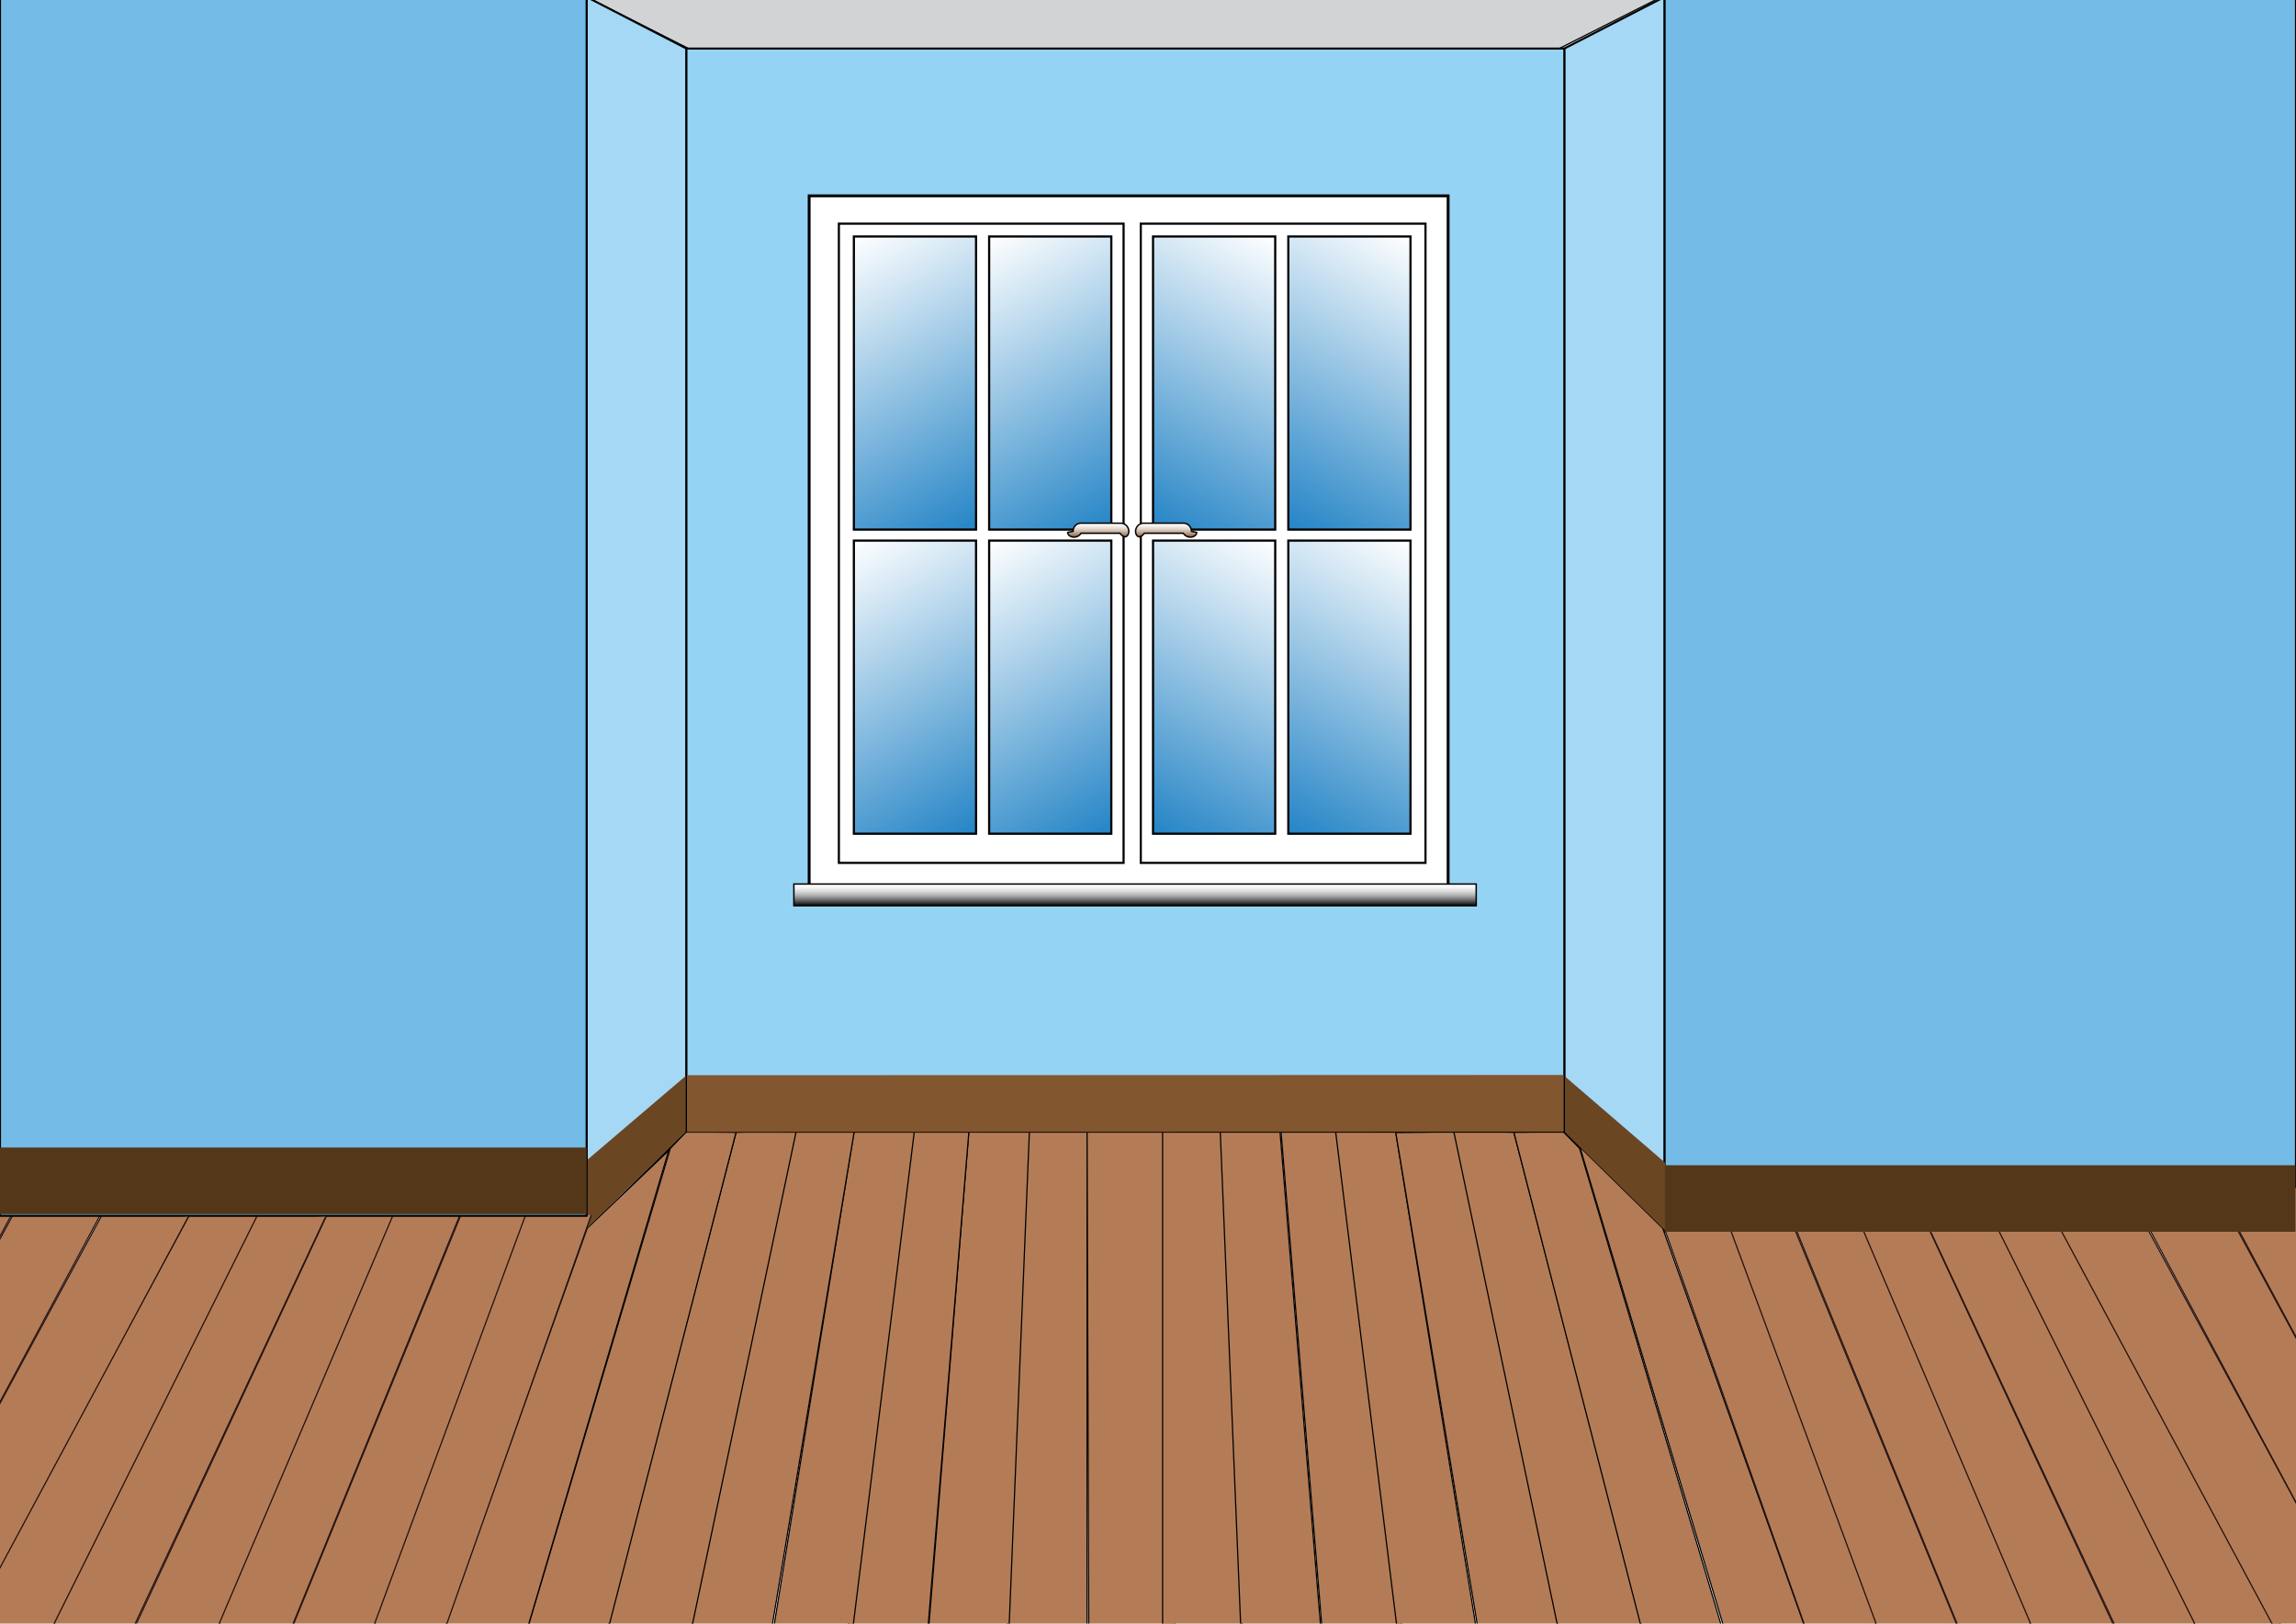 <svg id="Layer_1" data-name="Layer 1" xmlns="http://www.w3.org/2000/svg" xmlns:xlink="http://www.w3.org/1999/xlink" viewBox="0 0 841.9 595.3"><defs><style>.cls-1,.cls-10,.cls-19,.cls-25,.cls-6{fill:none;}.cls-2{fill:#89ae83;}.cls-3{fill:#c2e0af;}.cls-4{fill:#d8e8b2;}.cls-5{fill:#fff3dc;}.cls-6{stroke:#d8e8b2;stroke-width:0.6px;}.cls-7{clip-path:url(#clip-path);}.cls-8{fill:#d1d3d4;stroke-width:0.4px;}.cls-21,.cls-8{stroke:#23110f;}.cls-9{clip-path:url(#clip-path-2);}.cls-10,.cls-11,.cls-12,.cls-13,.cls-14,.cls-19,.cls-20,.cls-22,.cls-25,.cls-26,.cls-27,.cls-28,.cls-29,.cls-30,.cls-32,.cls-33,.cls-34,.cls-35,.cls-36,.cls-38{stroke:#010101;}.cls-10,.cls-13{stroke-width:0.44px;}.cls-11,.cls-38{fill:#75bbe7;}.cls-11{stroke-width:0.77px;}.cls-12{fill:#a4d8f5;}.cls-12,.cls-14,.cls-38{stroke-width:0.74px;}.cls-13,.cls-21{fill:#b37c57;}.cls-14{fill:#95d3f4;}.cls-15{fill:#82562f;}.cls-16{fill:#6b4623;}.cls-17{opacity:0.59;filter:url(#AI_GaussianBlur_4);}.cls-18{fill:url(#SVGID_7_);}.cls-19{stroke-width:0.52px;}.cls-20,.cls-24{fill:#fff;}.cls-20{stroke-width:1.05px;}.cls-21{stroke-width:0.44px;}.cls-22,.cls-30,.cls-36{stroke-width:0.52px;}.cls-22{fill:url(#linear-gradient);}.cls-23,.cls-31{opacity:0.53;}.cls-23{fill:url(#Fading_Sky);}.cls-25{stroke-width:0.79px;}.cls-26,.cls-27,.cls-28,.cls-29,.cls-32,.cls-33,.cls-34,.cls-35{stroke-width:0.8px;}.cls-26{fill:url(#linear-gradient-2);}.cls-27{fill:url(#linear-gradient-3);}.cls-28{fill:url(#linear-gradient-4);}.cls-29{fill:url(#linear-gradient-5);}.cls-30{fill:url(#linear-gradient-6);}.cls-31{fill:url(#Fading_Sky-2);}.cls-32{fill:url(#linear-gradient-7);}.cls-33{fill:url(#linear-gradient-8);}.cls-34{fill:url(#linear-gradient-9);}.cls-35{fill:url(#linear-gradient-10);}.cls-36{fill:url(#linear-gradient-11);}.cls-37{fill:#543719;}</style><clipPath id="clip-path"><rect class="cls-1" y="-1.3" width="843.9" height="596.54"/></clipPath><clipPath id="clip-path-2"><rect class="cls-1" x="133.9" y="-1.4" width="541.2" height="601.99"/></clipPath><filter id="AI_GaussianBlur_4" name="AI_GaussianBlur_4"><feGaussianBlur stdDeviation="4"/></filter><pattern id="SVGID_7_" data-name="SVGID 7 " width="50.8" height="58.86" patternTransform="matrix(1.04, 0, 0, -1.06, 1304.67, -1581.91)" patternUnits="userSpaceOnUse" viewBox="0 0 50.8 58.9"><rect class="cls-1" width="50.8" height="58.86"/><polygon class="cls-1" points="0 0 0 58.9 50.8 58.9 50.8 0 0 0"/><polygon class="cls-2" points="50.8 0 50.8 58.9 0 58.9 0 0 50.8 0"/><path class="cls-3" d="M16.4,31a.9.9,0,0,0-1.8,0A.9.9,0,0,0,16.4,31Z"/><path class="cls-3" d="M37.6,30.7a.9.9,0,1,0-1.7,0A.9.9,0,0,0,37.6,30.7Z"/><path class="cls-3" d="M26.6,26.6a.9.9,0,0,0-1.8,0A.9.9,0,0,0,26.6,26.6Z"/><path class="cls-3" d="M26.8,29.4a.9.9,0,1,0-1.7,0A.9.9,0,0,0,26.8,29.4Z"/><path class="cls-3" d="M24.4,28.7a.9.9,0,0,0-1.8,0A.9.9,0,0,0,24.4,28.7Z"/><path class="cls-3" d="M29,28.4a.9.9,0,0,0-1.8,0A.9.9,0,1,0,29,28.4Z"/><path class="cls-4" d="M25.1-1.8V2.6l2,.4a38.2,38.2,0,0,1,0-4.8Z"/><path class="cls-4" d="M31.8,62.3l-4.2-4.8v2.9l2.1,2.3Z"/><path class="cls-4" d="M24.7,55.4c-1.7-2.1-3.2-3.7-4.3-5.2a9.1,9.1,0,0,1-2.2-.1c1.6,2.2,3.9,4.8,6.5,8Z"/><path class="cls-4" d="M27,9.1V7.8a3.9,3.9,0,0,0-1.9-1c-.1,4.6-.2,8.5-.7,9.1s-1,1.6.4,1.3,1.3-.4,2-.1,1.9.5,1.2-1.1-.9-.9-.9-2.6,0-.9-.1-2.5C24.9,10.3,25.5,9.8,27,9.1Z"/><path class="cls-4" d="M27.1,61.9c-.1-3.9,0-7.2,0-8.2,0-3.2-.1-5.4-3.1-8.9s-5.4-3.5-8.4-4.4v1.5c2.4.4,7.8,3.2,9,6.9-2.9-2-10.9,1.5-11.4-5.1.9,1.1,2.1,2,3.1,3.2a6,6,0,0,0,2.4.5c-1.5-1.9-3.1-3.2-4.6-5.1-.2-.4.8-.5,1.5-.4V40.4c-1.7-.6-3.7-1.1-4.7-2.2-2.1-2.6-4.6-5-6.9-7.9a13.3,13.3,0,0,1-.5,1.9c2.1,2.6,5.1,5.7,7.1,8.2s0,6.8,4.2,8.6c1.6.6,5.6.7,8.1.8s2.3,2.4,2.3,4.4-.1,3.4-.1,7.3Z"/><path class="cls-4" d="M18.4-1.6C18.3-.4,17,.7,14.6.5c-.7,0-.2-.1.2-.5s.7-2.1-2.7-1.6Z"/><path class="cls-4" d="M-.8,1C5.3,3.1,20.3,2.6,25.6,3.2s7.4,8.9,1.1,7.1c-.6-.2-.5-.4.2-.6s1.3-3.3-3.4-3.8c-6.8-.6-19-.2-24.7-1.4Z"/><path class="cls-4" d="M-1,7.8c5.9.8,12.8.3,16.7.3,8.9,0,8.3,7.3,2,6.1-.7-.2-.6-.4.2-.7s.6-3.1-4.1-2.4A56.5,56.5,0,0,1-1,11Z"/><path class="cls-4" d="M41.1-2.4c.9,2.8,3.3,4.9,6.4,6.3a15.2,15.2,0,0,0,4.8,1V1.6A12.1,12.1,0,0,1,48.5.4,13,13,0,0,1,45-2.4Z"/><path class="cls-4" d="M34.1-2.3c.1,4.7,2.9,9.2,8.2,11.5a34.1,34.1,0,0,0,9.9,2.1V8.1c-5-.4-9.8-1.5-12.2-4.3a14.5,14.5,0,0,1-3.2-5.9Z"/><path class="cls-4" d="M-.7,16.5C3.4,19.3,5.9,24,1.9,34.8-3.9,50.6-.2,56.7,15,54.7c4.6.1,4.5,5.1-.4,4.7-.7-.1-.2-.1.2-.5s.7-2.1-2.7-1.6S4.6,58.7-.7,55c-7.6-5.3,3.8-21.6,2.3-24.8a38.4,38.4,0,0,1-3.5,8.9V36.7a27.2,27.2,0,0,0,2-6.1,21.2,21.2,0,0,1-1.9,4V32.5c2.9-5.4,3.4-9.9.8-13Z"/><path class="cls-4" d="M52.9,53.1c-3.8-2.8-3.7-8.8-.3-18.3,8-21.6-9.7-19-14.9-24.9-2.6-3-7.5-8.2-10.1-11.3v3C35.3,9.9,44.8,21,50,27.8a15.7,15.7,0,0,0,.4-2.3,95.6,95.6,0,0,0-7.7-9.8c14.2,3.2,9.9,16-4.4,30.5-4.5,4.6-5.4,11-2.7,15.9l4.5.5c-9.8-11.6,4.3-16,10.8-32-1.1,5.6-4.7,11-8,16.6-4.6,8.1-1.2,12.9,4.6,15.6l1-3.5c-12.1-7.1,1.1-16.6,3.9-29.1,1.4,3.3-9.9,19.5-2.3,24.8l2.5,1.5.3-3.4Z"/><path class="cls-5" d="M26,23.6c-1.4,2.1-5.5,7.2-6.2,8.5s-.6,1.6-1.5,1-1-.3-1.2-.1-1.2.4-.8-1,.7-8.5.3-9.8c1.4-1.9,5.3-5.4,8.5-5.2.4,0,.5.3.6.5A27,27,0,0,1,26,23.6Z"/><path class="cls-6" d="M26,23.6c-1.4,2.1-5.5,7.2-6.2,8.5s-.6,1.6-1.5,1-1-.3-1.2-.1-1.2.4-.8-1,.7-8.5.3-9.8c1.4-1.9,5.3-5.4,8.5-5.2.4,0,.5.3.6.5A27,27,0,0,1,26,23.6Z"/><path class="cls-5" d="M26,23.6c1.5,2.1,5.5,7.2,6.2,8.5s.6,1.6,1.5,1,1-.3,1.2-.1,1.2.4.8-1-.7-8.5-.3-9.8c-1.4-1.9-5.2-5.4-8.5-5.2-.4,0-.5.3-.6.5A27,27,0,0,0,26,23.6Z"/><path class="cls-6" d="M26,23.6c1.5,2.1,5.5,7.2,6.2,8.5s.6,1.6,1.5,1,1-.3,1.2-.1,1.2.4.8-1-.7-8.5-.3-9.8c-1.4-1.9-5.2-5.4-8.5-5.2-.4,0-.5.3-.6.5A27,27,0,0,0,26,23.6Z"/><path class="cls-5" d="M26.8,17c1.8-.2,5.3,1.1,8.6,5.2a23.1,23.1,0,0,0-.2,5.1c5,9,8,6.8,8.6,4.2-.2.9.2-2-.9-.5s-2,.3-2.6-1.7S35.6,15.1,26.8,16.6c-.3.3-1.1.2-1.7,0C15.8,15.1,13,27.1,12,29.1S10.2,31.9,9.2,31s-.9,1.4-1,.5c.5,2.6,4.1,4.6,8.6-4.5a21.1,21.1,0,0,0-.2-4.9c2.6-3.1,6.2-5.4,8.6-5.1A4.3,4.3,0,0,0,26.8,17Z"/><path class="cls-6" d="M26.8,17c1.8-.2,5.3,1.1,8.6,5.2a23.1,23.1,0,0,0-.2,5.1c5,9,8,6.8,8.6,4.2-.2.9.2-2-.9-.5s-2,.3-2.6-1.7S35.6,15.1,26.8,16.6c-.3.3-1.1.2-1.7,0C15.8,15.1,13,27.1,12,29.1S10.2,31.9,9.2,31s-.9,1.4-1,.5c.5,2.6,4.1,4.6,8.6-4.5a21.1,21.1,0,0,0-.2-4.9c2.6-3.1,6.2-5.4,8.6-5.1A4.3,4.3,0,0,0,26.8,17Z"/><path class="cls-6" d="M17.5,30.8c1.2-1.2,2.2-11.7,6.8-13.6"/><path class="cls-6" d="M17.8,31.8c1.8.6,1.9-11.2,6.9-14.6"/><path class="cls-6" d="M25.1,17.4c-2.3,2.2-4.7,9.3-5.2,12.8"/><path class="cls-6" d="M34.5,30.8c-1.2-1.2-2.1-11.7-6.7-13.6"/><path class="cls-6" d="M34.2,31.8c-1.7.6-1.8-11.2-6.9-14.6"/><path class="cls-6" d="M26.9,17.4c2.3,2.2,4.7,9.3,5.2,12.8"/></pattern><linearGradient id="linear-gradient" x1="416.23" y1="272.66" x2="416.23" y2="264.7" gradientTransform="matrix(1, 0, 0, -1, 0, 596.72)" gradientUnits="userSpaceOnUse"><stop offset="0" stop-color="#fff"/><stop offset="0.11" stop-color="#fafbfc"/><stop offset="0.23" stop-color="#ededee"/><stop offset="0.36" stop-color="#d7d6d6"/><stop offset="0.5" stop-color="#b6b7b7"/><stop offset="0.64" stop-color="#8e8d8d"/><stop offset="0.78" stop-color="#5c5c5c"/><stop offset="0.93" stop-color="#212121"/><stop offset="1" stop-color="#010101"/></linearGradient><linearGradient id="Fading_Sky" x1="418.34" y1="199.14" x2="522.73" y2="199.14" gradientUnits="userSpaceOnUse"><stop offset="0" stop-color="#2484c6"/><stop offset="1" stop-color="#2484c6" stop-opacity="0"/></linearGradient><linearGradient id="linear-gradient-2" x1="416.32" y1="190.45" x2="474.05" y2="90.47" xlink:href="#Fading_Sky"/><linearGradient id="linear-gradient-3" x1="465.94" y1="190.45" x2="523.67" y2="90.47" xlink:href="#Fading_Sky"/><linearGradient id="linear-gradient-4" x1="416.32" y1="301.9" x2="474.05" y2="201.91" xlink:href="#Fading_Sky"/><linearGradient id="linear-gradient-5" x1="465.94" y1="301.9" x2="523.67" y2="201.91" xlink:href="#Fading_Sky"/><linearGradient id="linear-gradient-6" x1="178.63" y1="404.96" x2="178.63" y2="399.81" gradientTransform="translate(606.3 596.7) rotate(180)" gradientUnits="userSpaceOnUse"><stop offset="0" stop-color="#fff"/><stop offset="0.14" stop-color="#faf8f5"/><stop offset="0.28" stop-color="#eee8e2"/><stop offset="0.42" stop-color="#e2d5cc"/><stop offset="0.56" stop-color="#d1bdae"/><stop offset="0.7" stop-color="#bda28a"/><stop offset="0.84" stop-color="#a78267"/><stop offset="0.97" stop-color="#906444"/><stop offset="1" stop-color="#8b5f3d"/></linearGradient><linearGradient id="Fading_Sky-2" x1="531.17" y1="199.14" x2="635.56" y2="199.14" gradientTransform="matrix(1, 0, 0, -1, -223.57, 398.27)" xlink:href="#Fading_Sky"/><linearGradient id="linear-gradient-7" x1="529.16" y1="190.45" x2="586.88" y2="90.47" gradientTransform="matrix(-1, 0, 0, 1, 943.16, 0)" xlink:href="#Fading_Sky"/><linearGradient id="linear-gradient-8" x1="578.77" y1="190.45" x2="636.5" y2="90.47" gradientTransform="matrix(-1, 0, 0, 1, 943.16, 0)" xlink:href="#Fading_Sky"/><linearGradient id="linear-gradient-9" x1="529.16" y1="301.9" x2="586.88" y2="201.91" gradientTransform="matrix(-1, 0, 0, 1, 943.16, 0)" xlink:href="#Fading_Sky"/><linearGradient id="linear-gradient-10" x1="578.77" y1="301.9" x2="636.5" y2="201.91" gradientTransform="matrix(-1, 0, 0, 1, 943.16, 0)" xlink:href="#Fading_Sky"/><linearGradient id="linear-gradient-11" x1="65.79" y1="404.96" x2="65.79" y2="399.81" gradientTransform="matrix(1, 0, 0, -1, 336.9, 596.72)" xlink:href="#linear-gradient-6"/></defs><title>indoorbackgrounds</title><g class="cls-7"><rect class="cls-8" y="-62.9" width="841.9" height="87"/><g class="cls-9"><polyline class="cls-10" points="154.3 -1.1 215.1 -1.1 252.5 17.8 571.7 17.8 609.1 -1.1 669.9 -1.1"/></g><rect class="cls-1" x="133.9" y="-1.4" width="541.2" height="601.99"/><rect class="cls-11" x="610.3" y="-1.3" width="231.6" height="447.04"/><rect class="cls-1" x="133.9" y="-1.4" width="541.2" height="601.99"/><polygon class="cls-12" points="251.7 414.9 215.1 451.3 215.1 -1.1 251.7 17.8 251.7 414.9"/><rect class="cls-1" x="133.9" y="-1.4" width="541.2" height="601.99"/><polygon class="cls-12" points="573.6 414.9 610.3 451.3 610.3 -1.1 573.6 17.8 573.6 414.9"/><rect class="cls-1" x="133.9" y="-1.4" width="541.2" height="601.99"/><polygon class="cls-13" points="367.1 650.6 398.6 650.6 398.6 411.1 376.9 411.1 367.1 650.6"/><polygon class="cls-13" points="399.4 650.6 430.8 650.6 430.8 411.1 398.6 411.1 399.4 650.6"/><polygon class="cls-13" points="336.3 649.3 367.8 650.6 377.6 411.4 355.6 410.5 336.3 649.3"/><polygon class="cls-13" points="304.2 650.6 335.6 653.3 355.3 414.6 333.6 412.8 304.2 650.6"/><polygon class="cls-13" points="275 650.6 306.1 650.5 335.5 412.9 313.9 410.2 275 650.6"/><polygon class="cls-13" points="242.1 651.4 273.1 656.6 313.2 415 291.2 415 242.1 651.4"/><polygon class="cls-13" points="208.8 650.6 241.2 655.9 292 414.5 269.9 415.1 208.8 650.6"/><polygon class="cls-13" points="245.8 421 177.5 650.6 209.3 650.5 269.9 415.1 251.7 414.9 245.8 421"/><polygon class="cls-13" points="143.8 650.6 176.5 654.2 245.2 421.8 215.3 450.3 143.8 650.6"/><rect class="cls-1" x="133.9" y="-1.4" width="541.2" height="601.99"/><polygon class="cls-13" points="457.8 650.6 426.3 650.6 426.3 411.1 448.1 411.1 457.8 650.6"/><polygon class="cls-13" points="488.6 649.3 457.2 650.6 447.3 411.4 469 410.5 488.6 649.3"/><polygon class="cls-13" points="520.8 650.6 489.4 653.3 469.7 414.6 491.3 412.8 520.8 650.6"/><polygon class="cls-13" points="550 650.6 518.9 650.5 489.5 412.9 511 410.2 550 650.6"/><polygon class="cls-13" points="582.9 651.4 551.8 656.6 511.8 415.2 534.1 414.9 582.9 651.4"/><polygon class="cls-13" points="616.2 650.6 583.7 655.9 533 414.5 555.1 415.1 616.2 650.6"/><polygon class="cls-13" points="579.2 421 647.4 650.6 615.7 650.5 555.1 415.1 573.2 414.9 579.2 421"/><polygon class="cls-13" points="681.1 650.6 649.6 655 579.3 420.5 609.7 450.3 681.1 650.6"/><rect class="cls-1" x="133.9" y="-1.4" width="541.2" height="601.99"/><rect class="cls-14" x="251.7" y="17.8" width="321.9" height="397.11"/><rect class="cls-1" x="133.9" y="-1.4" width="541.2" height="601.99"/><polygon class="cls-15" points="573.3 414.9 251.9 415 251.9 394.2 573.3 394.1 573.3 414.9"/><rect class="cls-1" x="133.9" y="-1.4" width="541.2" height="601.99"/><polygon class="cls-16" points="251.4 415 215.3 450.2 215.5 425.1 251.4 394.5 251.4 415"/><rect class="cls-1" x="133.9" y="-1.4" width="541.2" height="601.99"/><polygon class="cls-16" points="573.9 415.2 610.6 451.1 610.6 426.3 573.9 394.7 573.9 415.2"/><g class="cls-9"><g class="cls-17"><rect class="cls-18" x="427" y="86.8" width="44.8" height="107.46"/><rect class="cls-19" x="427" y="86.8" width="44.8" height="107.46"/></g></g><g class="cls-9"><g class="cls-17"><rect class="cls-18" x="476.6" y="86.8" width="44.8" height="107.46"/><rect class="cls-19" x="476.6" y="86.8" width="44.8" height="107.46"/></g></g><g class="cls-9"><g class="cls-17"><rect class="cls-18" x="427" y="198.3" width="44.8" height="107.46"/><rect class="cls-19" x="427" y="198.3" width="44.8" height="107.46"/></g></g><g class="cls-9"><g class="cls-17"><rect class="cls-18" x="476.6" y="198.3" width="44.8" height="107.46"/><rect class="cls-19" x="476.6" y="198.3" width="44.8" height="107.46"/></g></g><rect class="cls-1" x="133.9" y="-1.4" width="541.2" height="601.99"/><rect class="cls-20" x="296.7" y="71.8" width="234.3" height="257.2"/><rect class="cls-1" x="133.9" y="-1.4" width="541.2" height="601.99"/><rect class="cls-1" x="133.9" y="-1.4" width="541.2" height="601.99"/><rect class="cls-1" x="133.9" y="-1.4" width="541.2" height="601.99"/><rect class="cls-1" x="133.9" y="-1.4" width="541.2" height="601.99"/><rect class="cls-1" x="133.9" y="-1.4" width="541.2" height="601.99"/><rect class="cls-1" x="133.9" y="-1.4" width="541.2" height="601.99"/><rect class="cls-1" x="133.9" y="-1.4" width="541.2" height="601.99"/><rect class="cls-1" x="133.9" y="-1.4" width="541.2" height="601.99"/><polyline class="cls-21" points="634.1 450.9 703.7 638.4 726.1 616.6 657.9 450.2"/><polyline class="cls-21" points="610.5 450.9 678.2 642.5 699.7 627.1 634.3 450.2"/><polyline class="cls-21" points="682.4 450.1 760.9 634 782.2 611.2 706.2 448.2"/><polyline class="cls-21" points="658.8 451.3 735.6 639.3 756.4 623 682.5 449.4"/><polyline class="cls-21" points="731.5 449.1 820.9 628 840.8 603.9 755.1 445.8"/><polyline class="cls-21" points="753.7 447.3 848.8 624.5 868.8 600.5 783 442.3"/><polyline class="cls-21" points="785 444.7 880.1 622 900.1 597.9 814.4 439.8"/><polyline class="cls-21" points="815 440 910.1 617.2 930.1 593.2 844.4 435.1"/><polyline class="cls-21" points="708 451.7 792.7 632.7 815.7 617.2 731.5 448.4"/><polyline class="cls-21" points="169.3 444.7 101.2 611.2 123.6 633 193.1 445.5"/><polyline class="cls-21" points="193 444.7 127.6 621.7 149.1 637 216.8 445.5"/><polyline class="cls-21" points="121.1 442.8 45.1 605.8 66.4 628.6 144.9 444.7"/><polyline class="cls-21" points="144.8 443.9 70.9 617.5 91.7 633.9 168.5 445.8"/><polyline class="cls-21" points="72.2 440.4 -13.5 598.5 6.4 622.5 95.8 443.7"/><polyline class="cls-21" points="39.7 441.2 -46 599.4 -26.1 623.4 69 446.2"/><polyline class="cls-21" points="8.4 438.7 -77.4 596.8 -57.4 620.9 37.7 443.7"/><polyline class="cls-21" points="-21.6 434 -107.4 592.1 -87.4 616.1 7.7 438.9"/><polyline class="cls-21" points="95.7 442.9 11.6 611.8 34.6 627.2 119.3 446.3"/><rect class="cls-22" x="291.1" y="324.1" width="250.2" height="7.96"/><rect class="cls-23" x="418.3" y="82.1" width="104.4" height="234.15"/><rect class="cls-24" x="418.3" y="82" width="104.4" height="234.35"/><rect class="cls-25" x="418.3" y="82" width="104.4" height="234.35"/><rect class="cls-26" x="422.8" y="86.7" width="44.8" height="107.46"/><rect class="cls-27" x="472.4" y="86.7" width="44.8" height="107.46"/><rect class="cls-28" x="422.8" y="198.2" width="44.8" height="107.46"/><rect class="cls-29" x="472.4" y="198.2" width="44.8" height="107.46"/><path class="cls-30" d="M438.8,195.2c0,1.7-3.3,2.7-4.9.3H419.6c-1.8,2.4-3.2,1-3.2-.7a3,3,0,0,1,3.1-3h14.3a3,3,0,0,1,3.1,3l1.9.4Z"/><rect class="cls-31" x="307.6" y="82.1" width="104.4" height="234.15" transform="translate(719.6 398.3) rotate(-180)"/><rect class="cls-24" x="307.6" y="82" width="104.4" height="234.35"/><rect class="cls-25" x="307.6" y="82" width="104.4" height="234.35"/><rect class="cls-32" x="362.7" y="86.7" width="44.8" height="107.46"/><rect class="cls-33" x="313.1" y="86.7" width="44.8" height="107.46"/><rect class="cls-34" x="362.7" y="198.2" width="44.8" height="107.46"/><rect class="cls-35" x="313.1" y="198.2" width="44.8" height="107.46"/><path class="cls-36" d="M391.5,195.2l2-.4a2.9,2.9,0,0,1,3-3h14.3a3,3,0,0,1,3.1,3c0,1.7-1.4,3.1-3.2.7H396.4c-1.6,2.4-4.9,1.4-4.9-.3Z"/><path class="cls-37" d="M610.5,427.2H841.7v24.4H610.5Z"/><rect class="cls-38" y="-1.3" width="215.1" height="447.04"/><rect class="cls-37" x="-0.5" y="420.7" width="215.6" height="24.44"/></g></svg>